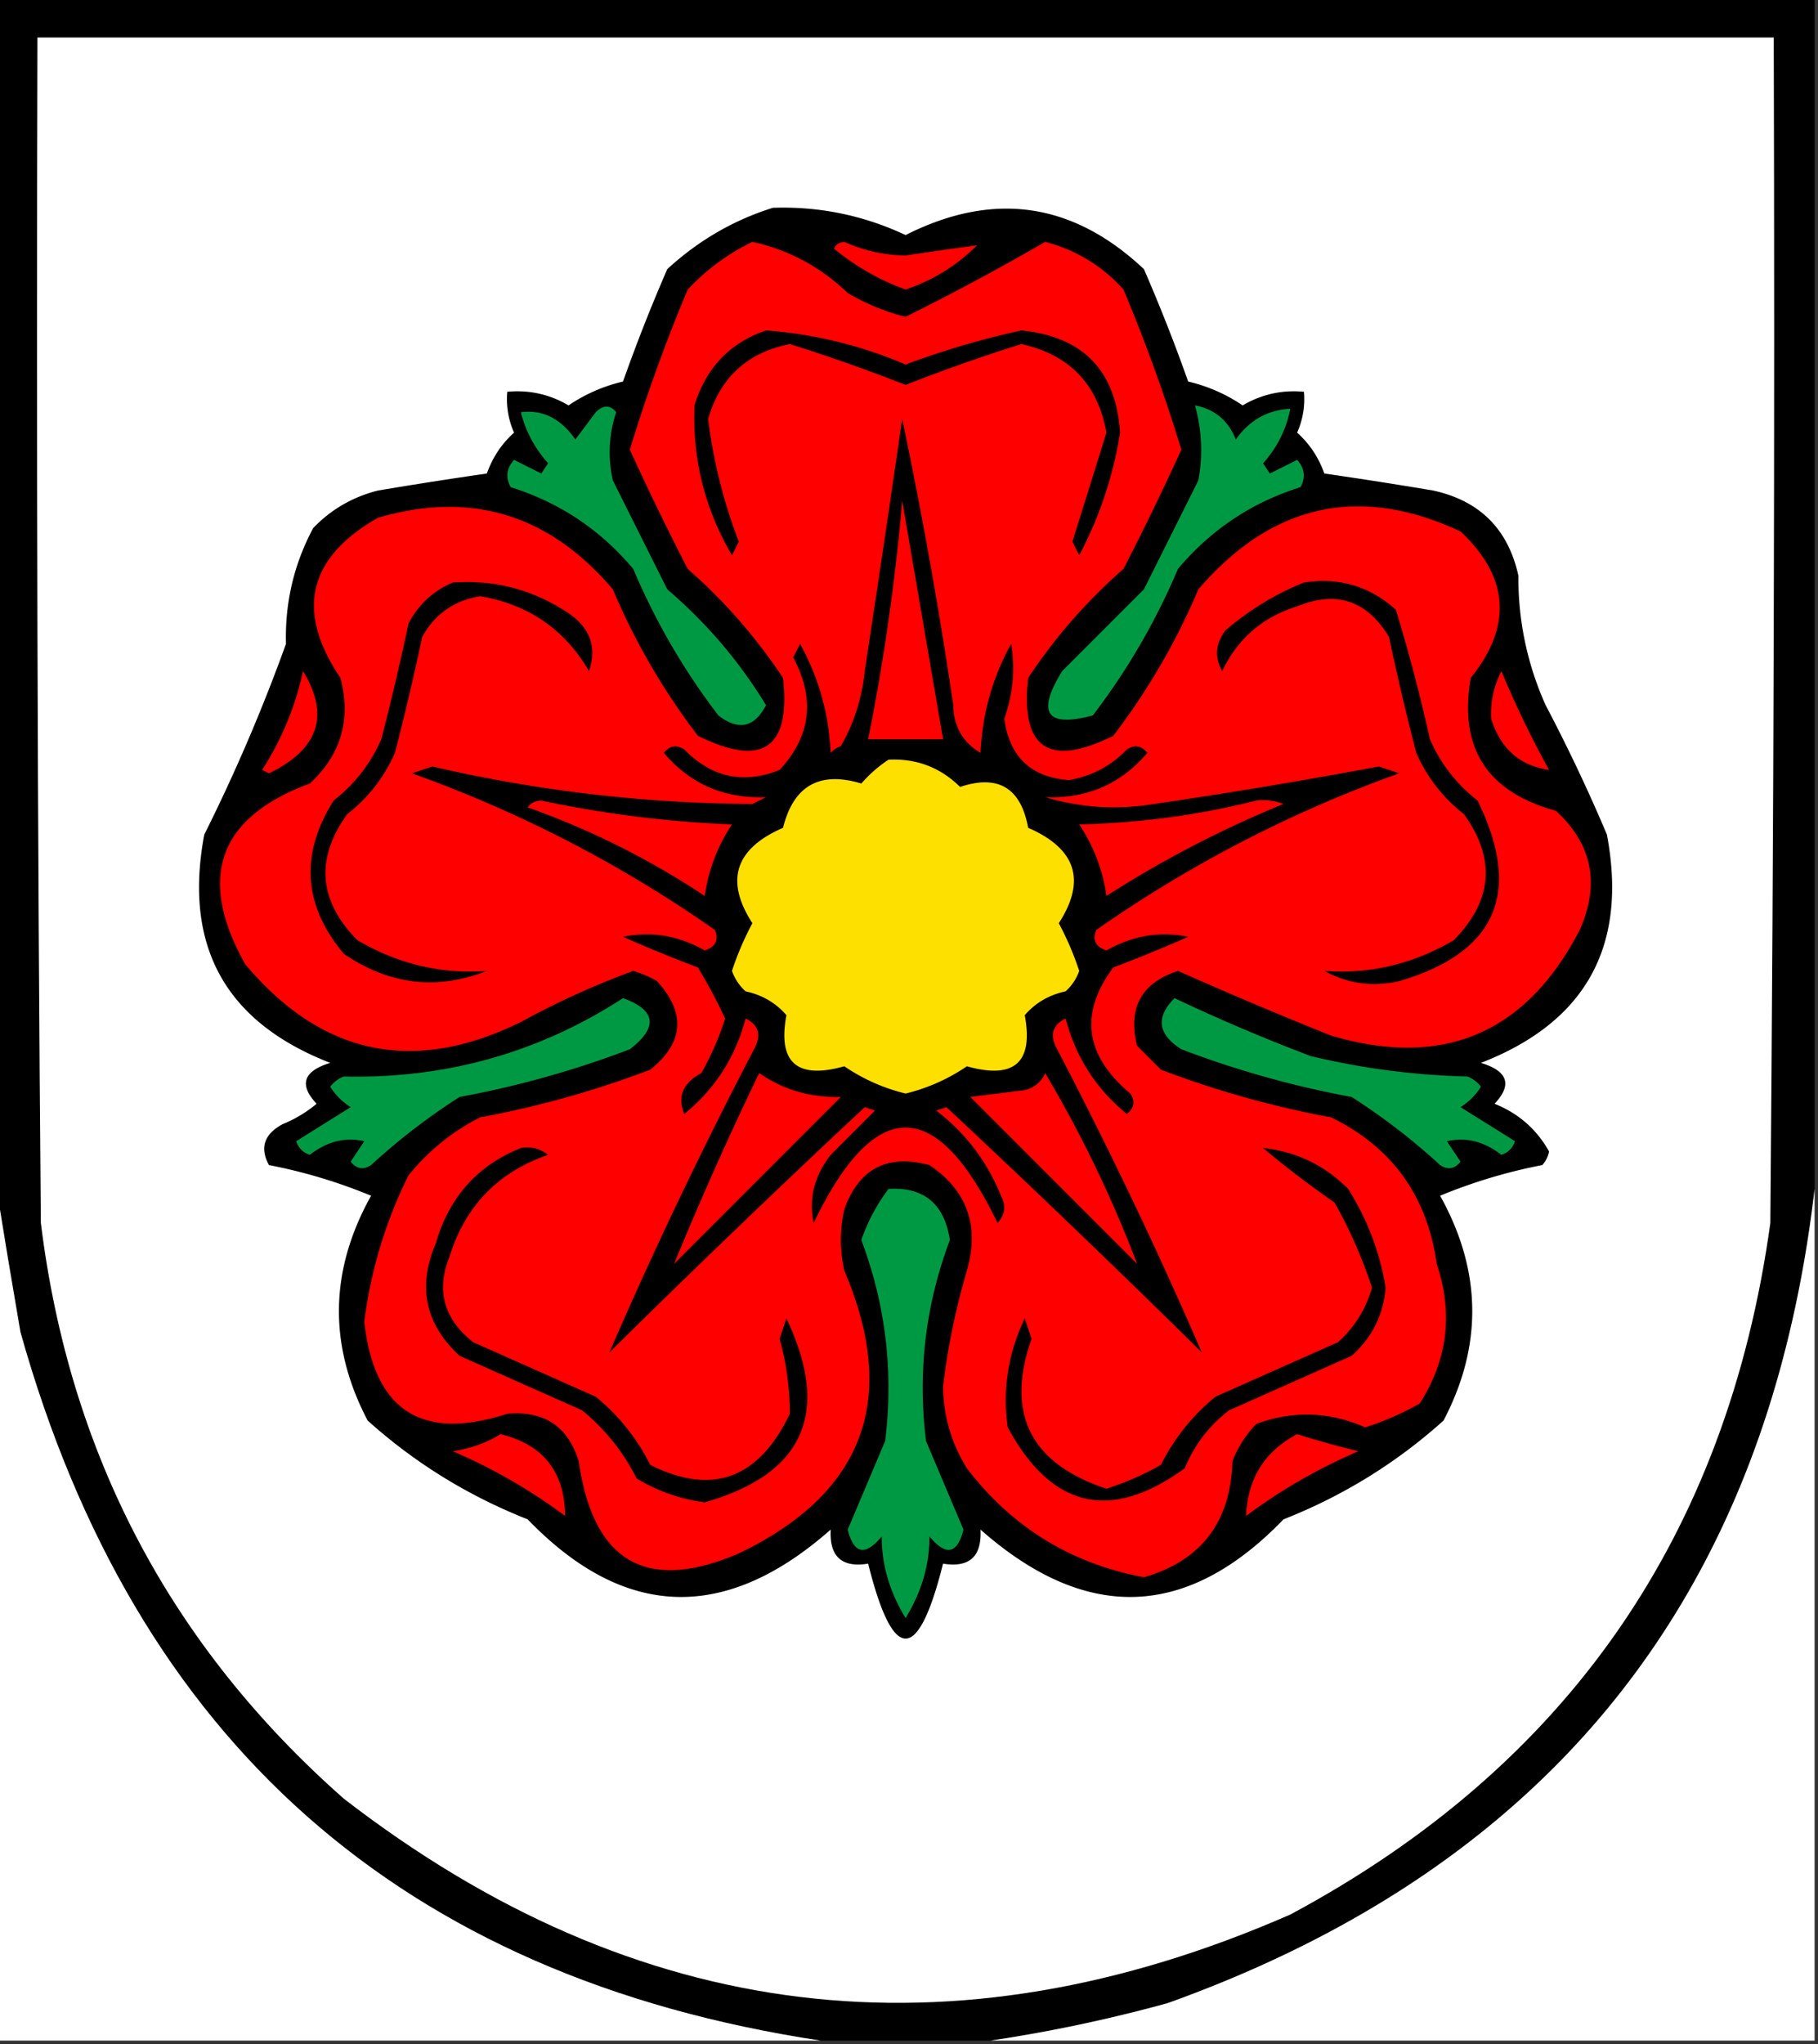 <svg xmlns="http://www.w3.org/2000/svg" width="267" height="300" style="shape-rendering:geometricPrecision;text-rendering:geometricPrecision;image-rendering:optimizeQuality;fill-rule:evenodd;clip-rule:evenodd"><rect width="100%" height="100%" fill="#333333" stroke="none"/><path style="opacity:1" d="M-.5-.5h267v175c-6.913 59.422-38.579 99.256-95 119.5a219.78 219.78 0 0 1-26 5.5h-25C59.018 290.191 19.851 255.525 3 195.5a1864.598 1864.598 0 0 1-3.5-21V-.5z"/><path style="opacity:1" fill="#fefffe" d="M5.5 5.5h255c.167 58.001 0 116.001-.5 174-6.346 45.891-29.846 79.724-70.5 101.5-49.789 21.779-96.123 16.113-139-17-25.48-22.454-40.313-50.621-44.5-84.5-.5-57.999-.667-115.999-.5-174z"/><path style="opacity:1" d="M113.5 30.5c6.805-.233 13.305 1.1 19.5 4 12.879-6.496 24.545-4.83 35 5a250.419 250.419 0 0 1 6.5 16.5 23.972 23.972 0 0 1 8 3.5c2.776-1.63 5.776-2.297 9-2a11.987 11.987 0 0 1-1 6c1.816 1.618 3.149 3.618 4 6a678.53 678.53 0 0 1 16 2.5c6.833 1.5 11 5.667 12.5 12.5a45.357 45.357 0 0 0 4 19 246.886 246.886 0 0 1 9 19c3.077 16.351-3.09 27.518-18.5 33.5 3.962 1.211 4.629 3.211 2 6 3.516 1.415 6.183 3.749 8 7a3.943 3.943 0 0 1-1 2 77.676 77.676 0 0 0-15 4.5c6.124 10.979 6.29 21.979.5 33-6.912 6.212-14.746 11.045-23.5 14.5-14.159 14.669-28.993 15.169-44.5 1.5.209 3.959-1.625 5.626-5.5 5-3.667 14.667-7.333 14.667-11 0-3.875.626-5.709-1.041-5.5-5-15.507 13.669-30.34 13.169-44.5-1.5-8.754-3.455-16.588-8.288-23.5-14.5-5.79-11.021-5.624-22.021.5-33a77.692 77.692 0 0 0-15-4.5c-1.377-2.54-.71-4.54 2-6a18.915 18.915 0 0 0 5-3c-2.63-2.789-1.962-4.789 2-6-15.41-5.982-21.577-17.149-18.5-33.5a258.974 258.974 0 0 0 12-28c-.165-6.043 1.168-11.71 4-17 2.626-2.73 5.793-4.564 9.5-5.5 5.341-.9 10.675-1.733 16-2.5.85-2.382 2.184-4.382 4-6a11.989 11.989 0 0 1-1-6c3.224-.297 6.224.37 9 2a23.973 23.973 0 0 1 8-3.5A250.363 250.363 0 0 1 98 39.5c4.558-4.19 9.724-7.19 15.5-9z"/><path style="opacity:1" fill="#fe0000" d="M110.5 35.5c5.316 1.16 9.983 3.66 14 7.5a31.435 31.435 0 0 0 8.5 3.5 358.786 358.786 0 0 0 20.5-11c4.545 1.188 8.379 3.522 11.5 7a246.815 246.815 0 0 1 8.5 23.5 423.23 423.23 0 0 1-8.5 17.5 79.572 79.572 0 0 0-14 16c-1.147 10.353 3.019 13.186 12.5 8.5A98.37 98.37 0 0 0 176 86.5c10.821-12.583 23.654-15.417 38.5-8.5 7.139 6.717 7.639 13.884 1.5 21.5-1.789 10.245 2.378 16.745 12.5 19.5 5.347 4.901 6.513 10.734 3.5 17.5-7.876 15.186-20.043 20.353-36.5 15.5a664.194 664.194 0 0 1-22.5-9.5c-5.389 1.776-7.389 5.442-6 11l3.5 3.5a142.96 142.96 0 0 0 25 7c8.947 4.378 14.114 11.545 15.5 21.5 2.441 7.243 1.608 14.076-2.5 20.5a42.597 42.597 0 0 1-8 3.5c-5.285-2.329-10.618-2.496-16-.5a15.83 15.83 0 0 0-3.5 5.5c-.27 8.91-4.604 14.577-13 17-10.727-2.028-19.394-7.361-26-16-2.282-3.679-3.449-7.679-3.5-12a103.504 103.504 0 0 1 3.5-17c1.879-6.601.046-11.768-5.5-15.5-6.193-1.654-10.36.513-12.5 6.5-.667 3-.667 6 0 9 8.054 18.845 2.887 32.678-15.5 41.5-13.54 5.807-21.373 1.307-23.5-13.5-1.573-5.145-5.073-7.478-10.5-7-12.54 4.065-19.54-.435-21-13.5a66.928 66.928 0 0 1 6.5-21.5c2.921-3.592 6.421-6.425 10.5-8.5a142.964 142.964 0 0 0 25-7c4.936-3.958 5.269-8.291 1-13a16.199 16.199 0 0 0-3.5-1.5 122.371 122.371 0 0 0-16.5 7.5c-15.75 7.747-29.25 4.914-40.5-8.5-7.104-12.697-3.937-21.531 9.5-26.5 4.587-4.228 6.087-9.394 4.5-15.5-6.622-9.802-4.789-17.635 5.5-23.5 13.667-4.002 25.167-.502 34.5 10.5a98.374 98.374 0 0 0 12.5 21.5c9.481 4.686 13.647 1.853 12.5-8.5a79.572 79.572 0 0 0-14-16A422.848 422.848 0 0 1 92.5 66a246.65 246.65 0 0 1 8.5-23.5c2.79-2.965 5.957-5.298 9.5-7z"/><path style="opacity:1" fill="#fe0000" d="M122.5 36.5c.235-.597.735-.93 1.5-1a22.514 22.514 0 0 0 9 2 726.417 726.417 0 0 1 10.5-1.5c-2.98 2.975-6.48 5.141-10.5 6.5-3.911-1.44-7.411-3.44-10.5-6z"/><path style="opacity:1" d="M112.5 48.5c7.08.524 13.913 2.19 20.5 5a123.935 123.935 0 0 1 17-5c9.068.902 13.902 5.902 14.5 15a57.33 57.33 0 0 1-6 18l-1-2 5-16c-1.275-7.109-5.442-11.442-12.5-13a256.804 256.804 0 0 0-17 6 256.804 256.804 0 0 0-17-6c-6.244 1.245-10.244 4.911-12 11 .751 6.106 2.251 12.106 4.5 18l-1 2c-3.995-6.813-5.828-14.146-5.5-22 1.684-5.516 5.184-9.182 10.5-11z"/><path style="opacity:1" fill="#009943" d="M76.5 60.5c3.197-.405 5.864.928 8 4l3-4c1.109-1.09 2.109-1.09 3 0-1.085 3.273-1.252 6.606-.5 10l8 16c5.771 4.932 10.604 10.598 14.5 17-1.712 3.291-4.045 3.791-7 1.5A98.378 98.378 0 0 1 93 83.5c-4.83-5.749-10.83-9.749-18-12-.78-1.444-.614-2.777.5-4l4 2 1-1.5c-2-2.263-3.332-4.763-4-7.5zM175.5 59.5c2.886.548 4.886 2.215 6 5 2.007-2.833 4.674-4.333 8-4.5-.592 3.024-1.925 5.69-4 8l1 1.5 4-2c1.114 1.223 1.281 2.556.5 4-7.171 2.251-13.171 6.251-18 12a98.37 98.37 0 0 1-12.5 21.5c-6.82 1.832-8.32-.335-4.5-6.5l12-12 8-16c.678-3.721.511-7.388-.5-11z"/><path style="opacity:1" d="M132.5 61.5a698.473 698.473 0 0 1 7.5 42c.053 3.11 1.386 5.444 4 7 .265-5.731 1.765-11.064 4.5-16 .616 3.643.283 7.31-1 11 .757 5.592 3.924 8.592 9.5 9 3.341-.586 6.174-2.086 8.5-4.5 1.135-.749 2.135-.583 3 .5-3.857 4.571-8.857 6.738-15 6.5 5.218 1.563 10.551 1.896 16 1a850.036 850.036 0 0 0 33-5.5l3 1c-15.907 5.703-30.741 13.37-44.5 23-.601 1.465-.101 2.465 1.5 3 3.849-2.187 7.849-2.854 12-2a220.346 220.346 0 0 1-11 4.5c-5.011 6.729-4.177 12.896 2.5 18.5.749 1.135.583 2.135-.5 3-4.498-3.653-7.498-8.319-9-14-1.783.848-2.283 2.181-1.5 4 7.863 15.045 15.03 30.045 21.5 45a1895.406 1895.406 0 0 0-37.5-36l-1.5.5c4.318 3.315 7.485 7.481 9.5 12.5.781 1.444.614 2.777-.5 4-9-18.667-18-18.667-27 0-.748-3.571.085-6.905 2.5-10l6.5-6.5-1.5-.5a1895.406 1895.406 0 0 0-37.5 36c6.47-14.955 13.637-29.955 21.5-45 .783-1.819.283-3.152-1.5-4-1.502 5.681-4.502 10.347-9 14-1.038-2.547-.205-4.547 2.5-6a42.638 42.638 0 0 0 3.5-8 80.507 80.507 0 0 0-4-7.5 220.424 220.424 0 0 1-11-4.5c4.151-.854 8.151-.187 12 2 1.601-.535 2.101-1.535 1.5-3-13.76-9.63-28.593-17.297-44.5-23l3-1a212.873 212.873 0 0 0 47 5.5l2-1c-6.143.238-11.143-1.929-15-6.5.865-1.083 1.865-1.249 3-.5 4.038 4.128 8.705 5.128 14 3 4.584-4.936 5.25-10.436 2-16.5l1-2c2.735 4.936 4.235 10.269 4.5 16a3.647 3.647 0 0 1 1.5-1c1.93-3.372 3.096-7.039 3.5-11a4964.954 4964.954 0 0 0 5.5-37z"/><path style="opacity:1" fill="#fe0000" d="M132.5 73.5c1.986 11.54 3.986 23.208 6 35h-11a315.982 315.982 0 0 0 5-35z"/><path style="opacity:1" d="M66.5 85.5c6.172-.443 11.838 1.057 17 4.5 3.195 2.194 4.195 5.027 3 8.5-3.553-6.12-8.887-9.787-16-11-3.835.66-6.669 2.66-8.5 6a388.628 388.628 0 0 1-4 17c-1.569 3.572-3.902 6.572-7 9-4.717 6.543-4.217 12.709 1.5 18.5 5.983 3.505 12.316 5.005 19 4.5-7.332 2.876-14.332 2.043-21-2.5-5.968-7.116-6.468-14.616-1.5-22.5 3.098-2.428 5.431-5.428 7-9a388.628 388.628 0 0 0 4-17c1.494-2.814 3.66-4.814 6.5-6zM191.5 85.5c5.177-.797 9.677.536 13.5 4a243.787 243.787 0 0 1 5 19c1.569 3.572 3.902 6.572 7 9 6.624 13.478 2.79 22.312-11.5 26.5-3.882.89-7.548.39-11-1.5 6.684.505 13.017-.995 19-4.5 5.717-5.791 6.217-11.957 1.5-18.5-3.098-2.428-5.431-5.428-7-9a388.483 388.483 0 0 1-4-17c-3.232-5.368-7.732-6.868-13.5-4.5-5.071 1.573-8.738 4.74-11 9.5-1.163-2.05-.996-4.05.5-6 3.514-3 7.347-5.333 11.5-7z"/><path style="opacity:1" fill="#fe0000" d="M44.5 98.5c3.967 6.481 2.3 11.481-5 15l-1-.5a43.558 43.558 0 0 0 6-14.5zM220.5 98.5c2.027 4.877 4.36 9.71 7 14.5-4.278-.597-7.111-3.097-8.5-7.5-.135-2.422.365-4.755 1.5-7z"/><path style="opacity:1" fill="#fee000" d="M130.5 111.5c4.103-.197 7.603 1.137 10.5 4 5.597-1.866 8.93.134 10 6 7.052 3.068 8.552 7.734 4.5 14a44.401 44.401 0 0 1 3 7 7.293 7.293 0 0 1-2 3c-2.433.523-4.433 1.69-6 3.5 1.299 6.953-1.534 9.453-8.5 7.5a27.362 27.362 0 0 1-9 4 27.362 27.362 0 0 1-9-4c-6.966 1.953-9.799-.547-8.5-7.5-1.567-1.81-3.567-2.977-6-3.5a7.293 7.293 0 0 1-2-3 44.401 44.401 0 0 1 3-7c-4.052-6.266-2.552-10.932 4.5-14 1.544-6.189 5.378-8.356 11.5-6.5 1.231-1.405 2.564-2.571 4-3.5z"/><path style="opacity:1" fill="#fe0000" d="M77.5 118.5c.417-.624 1.084-.957 2-1a165.888 165.888 0 0 0 28 3.5 25.249 25.249 0 0 0-4 10.5 118.54 118.54 0 0 0-26-13zM184.5 117.5a8.43 8.43 0 0 1 4 .5 160.116 160.116 0 0 0-26 13.5 25.249 25.249 0 0 0-4-10.5c8.936-.206 17.603-1.373 26-3.5z"/><path style="opacity:1" fill="#009943" d="M91.5 146.5c4.858 1.769 5.192 4.269 1 7.5a142.964 142.964 0 0 1-25 7 94.084 94.084 0 0 0-13 10c-1.135.749-2.135.583-3-.5l2-3c-2.807-.637-5.473.029-8 2-1-.333-1.667-1-2-2l8-5a9.433 9.433 0 0 1-3-3 4.458 4.458 0 0 1 2-1.5c14.955.348 28.622-3.486 41-11.5zM172.5 146.5a265.933 265.933 0 0 0 20 8.5 109.71 109.71 0 0 0 23 3 4.457 4.457 0 0 1 2 1.5 9.425 9.425 0 0 1-3 3l8 5c-.333 1-1 1.667-2 2-2.527-1.971-5.193-2.637-8-2l2 3c-.865 1.083-1.865 1.249-3 .5a94.102 94.102 0 0 0-13-10 142.96 142.96 0 0 1-25-7c-3.466-2.194-3.8-4.694-1-7.5z"/><path style="opacity:1" fill="#fe0000" d="M111.5 157.5c3.533 2.455 7.533 3.622 12 3.5L99 185.5a509.683 509.683 0 0 1 12.5-28zM153.5 157.5a180.085 180.085 0 0 1 13.5 28L142.5 161l8-1c1.442-.377 2.442-1.21 3-2.5z"/><path style="opacity:1" d="M76.5 168.5c1.478-.262 2.811.071 4 1-7.368 2.534-12.2 7.534-14.5 15-1.974 4.925-.807 9.092 3.5 12.5l18 8c3.388 2.786 6.054 6.119 8 10 9.09 4.565 15.923 2.065 20.5-7.5a41.375 41.375 0 0 0-1.5-11l1-3c6.567 13.857 2.567 22.857-12 27a25.629 25.629 0 0 1-10-3.5c-1.946-3.881-4.612-7.214-8-10l-18-8c-5.047-4.653-6.214-10.153-3.5-16.5 1.954-6.78 6.12-11.447 12.5-14zM185.5 168.5c4.864.515 9.031 2.515 12.5 6 2.824 4.477 4.657 9.31 5.5 14.5-.333 4-2 7.333-5 10l-18 8c-2.933 2.264-5.1 5.098-6.5 8.5-10.881 7.904-19.548 5.904-26-6-.774-5.574.059-10.908 2.5-16l1 3c-3.854 10.959-.188 18.292 11 22a42.638 42.638 0 0 0 8-3.5c1.946-3.881 4.612-7.214 8-10l18-8c2.424-2.178 4.09-4.845 5-8a69.481 69.481 0 0 0-5.5-12.5 144.096 144.096 0 0 1-10.5-8z"/><path style="opacity:1" fill="#fefffe" d="M-.5 174.5c1.103 6.866 2.27 13.866 3.5 21 16.851 60.025 56.018 94.691 117.5 104H-.5v-125z"/><path style="opacity:1" fill="#009943" d="M130.5 174.5c5.2-.311 8.2 2.189 9 7.5-3.586 9.549-4.753 19.382-3.5 29.5l5.5 13c-.897 3.604-2.563 3.937-5 1 .029 4.108-1.137 8.108-3.5 12-2.363-3.892-3.529-7.892-3.5-12-2.437 2.937-4.103 2.604-5-1l5.5-13c1.253-10.118.086-19.951-3.5-29.5a26.963 26.963 0 0 1 4-7.5z"/><path style="opacity:1" fill="#fefffe" d="M266.5 174.5v125h-121a219.78 219.78 0 0 0 26-5.5c56.421-20.244 88.087-60.078 95-119.5z"/><path style="opacity:1" fill="#fe0000" d="M73.5 210.5c6.257 1.498 9.424 5.498 9.5 12a80.73 80.73 0 0 0-16.5-9.5c2.604-.39 4.938-1.224 7-2.5zM190.5 210.5c2.954.928 5.954 1.761 9 2.5a80.745 80.745 0 0 0-16.5 9.5c.245-5.505 2.745-9.505 7.5-12z"/></svg>